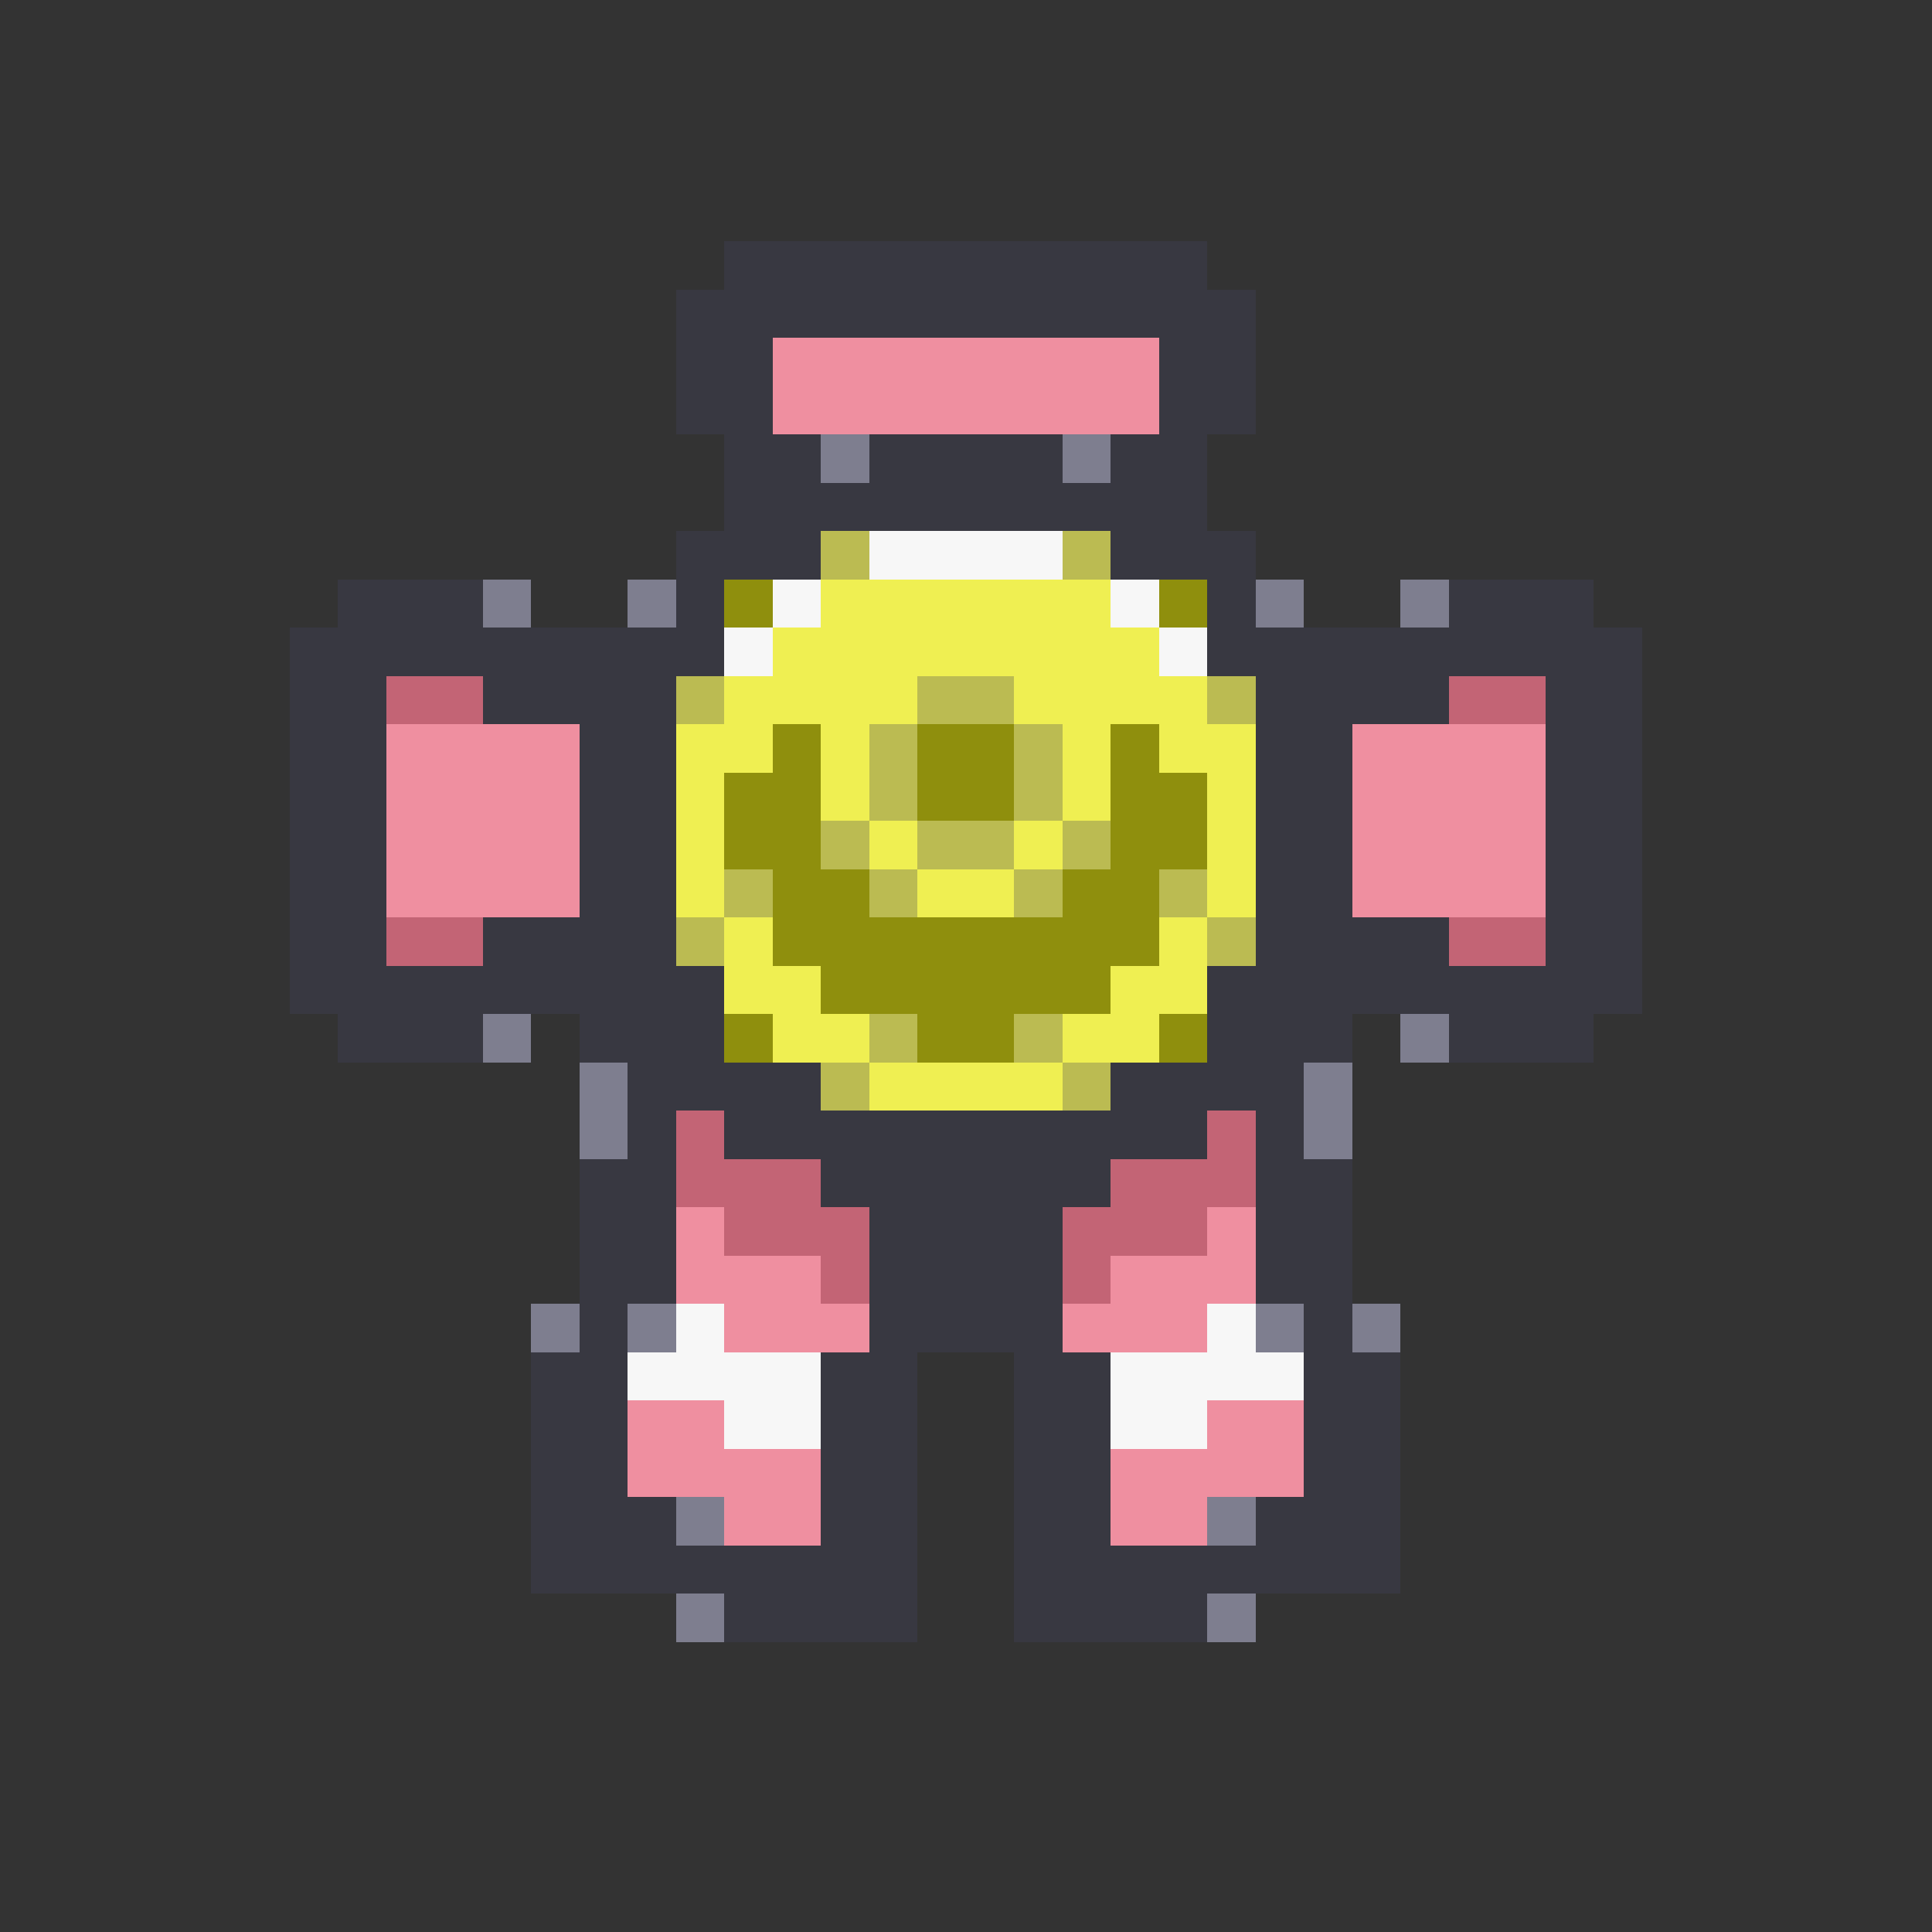 <svg xmlns="http://www.w3.org/2000/svg" viewBox="0 -0.5 40 40" shape-rendering="crispEdges">
<rect x="0" y="-0.5" width="40" height="40" fill="#333333" stroke="none"/>
<path stroke="#383841" d="M15 5h10M14 6h12M14 7h2M24 7h2M14 8h2M24 8h2M15 9h2M18 9h4M23 9h2M15 10h10M14 11h3M23 11h3M7 12h3M14 12h1M25 12h1M30 12h3M6 13h9M25 13h9M6 14h2M10 14h4M26 14h4M32 14h2M6 15h2M12 15h2M26 15h2M32 15h2M6 16h2M12 16h2M26 16h2M32 16h2M6 17h2M12 17h2M26 17h2M32 17h2M6 18h2M12 18h2M26 18h2M32 18h2M6 19h2M10 19h4M26 19h4M32 19h2M6 20h9M25 20h9M7 21h3M12 21h3M25 21h3M30 21h3M13 22h4M23 22h4M13 23h1M15 23h10M26 23h1M12 24h2M17 24h6M26 24h2M12 25h2M18 25h4M26 25h2M12 26h2M18 26h4M26 26h2M12 27h1M18 27h4M27 27h1M11 28h2M17 28h2M21 28h2M27 28h2M11 29h2M17 29h2M21 29h2M27 29h2M11 30h2M17 30h2M21 30h2M27 30h2M11 31h3M17 31h2M21 31h2M26 31h3M11 32h8M21 32h8M15 33h4M21 33h4" />
<path stroke="#ef8fa0" d="M16 7h8M16 8h8M8 15h4M28 15h4M8 16h4M28 16h4M8 17h4M28 17h4M8 18h4M28 18h4M14 25h1M25 25h1M14 26h3M23 26h3M15 27h3M22 27h3M13 29h2M25 29h2M13 30h4M23 30h4M15 31h2M23 31h2" />
<path stroke="#7e7e8f" d="M17 9h1M22 9h1M10 12h1M13 12h1M26 12h1M29 12h1M10 21h1M29 21h1M12 22h1M27 22h1M12 23h1M27 23h1M11 27h1M13 27h1M26 27h1M28 27h1M14 31h1M25 31h1M14 33h1M25 33h1" />
<path stroke="#bbbb52" d="M17 11h1M22 11h1M14 14h1M19 14h2M25 14h1M18 15h1M21 15h1M18 16h1M21 16h1M17 17h1M19 17h2M22 17h1M15 18h1M18 18h1M21 18h1M24 18h1M14 19h1M25 19h1M18 21h1M21 21h1M17 22h1M22 22h1" />
<path stroke="#f7f7f7" d="M18 11h4M16 12h1M23 12h1M15 13h1M24 13h1M14 27h1M25 27h1M13 28h4M23 28h4M15 29h2M23 29h2" />
<path stroke="#8f8f0d" d="M15 12h1M24 12h1M16 15h1M19 15h2M23 15h1M15 16h2M19 16h2M23 16h2M15 17h2M23 17h2M16 18h2M22 18h2M16 19h8M17 20h6M15 21h1M19 21h2M24 21h1" />
<path stroke="#efef52" d="M17 12h6M16 13h8M15 14h4M21 14h4M14 15h2M17 15h1M22 15h1M24 15h2M14 16h1M17 16h1M22 16h1M25 16h1M14 17h1M18 17h1M21 17h1M25 17h1M14 18h1M19 18h2M25 18h1M15 19h1M24 19h1M15 20h2M23 20h2M16 21h2M22 21h2M18 22h4" />
<path stroke="#c36475" d="M8 14h2M30 14h2M8 19h2M30 19h2M14 23h1M25 23h1M14 24h3M23 24h3M15 25h3M22 25h3M17 26h1M22 26h1" />
</svg>